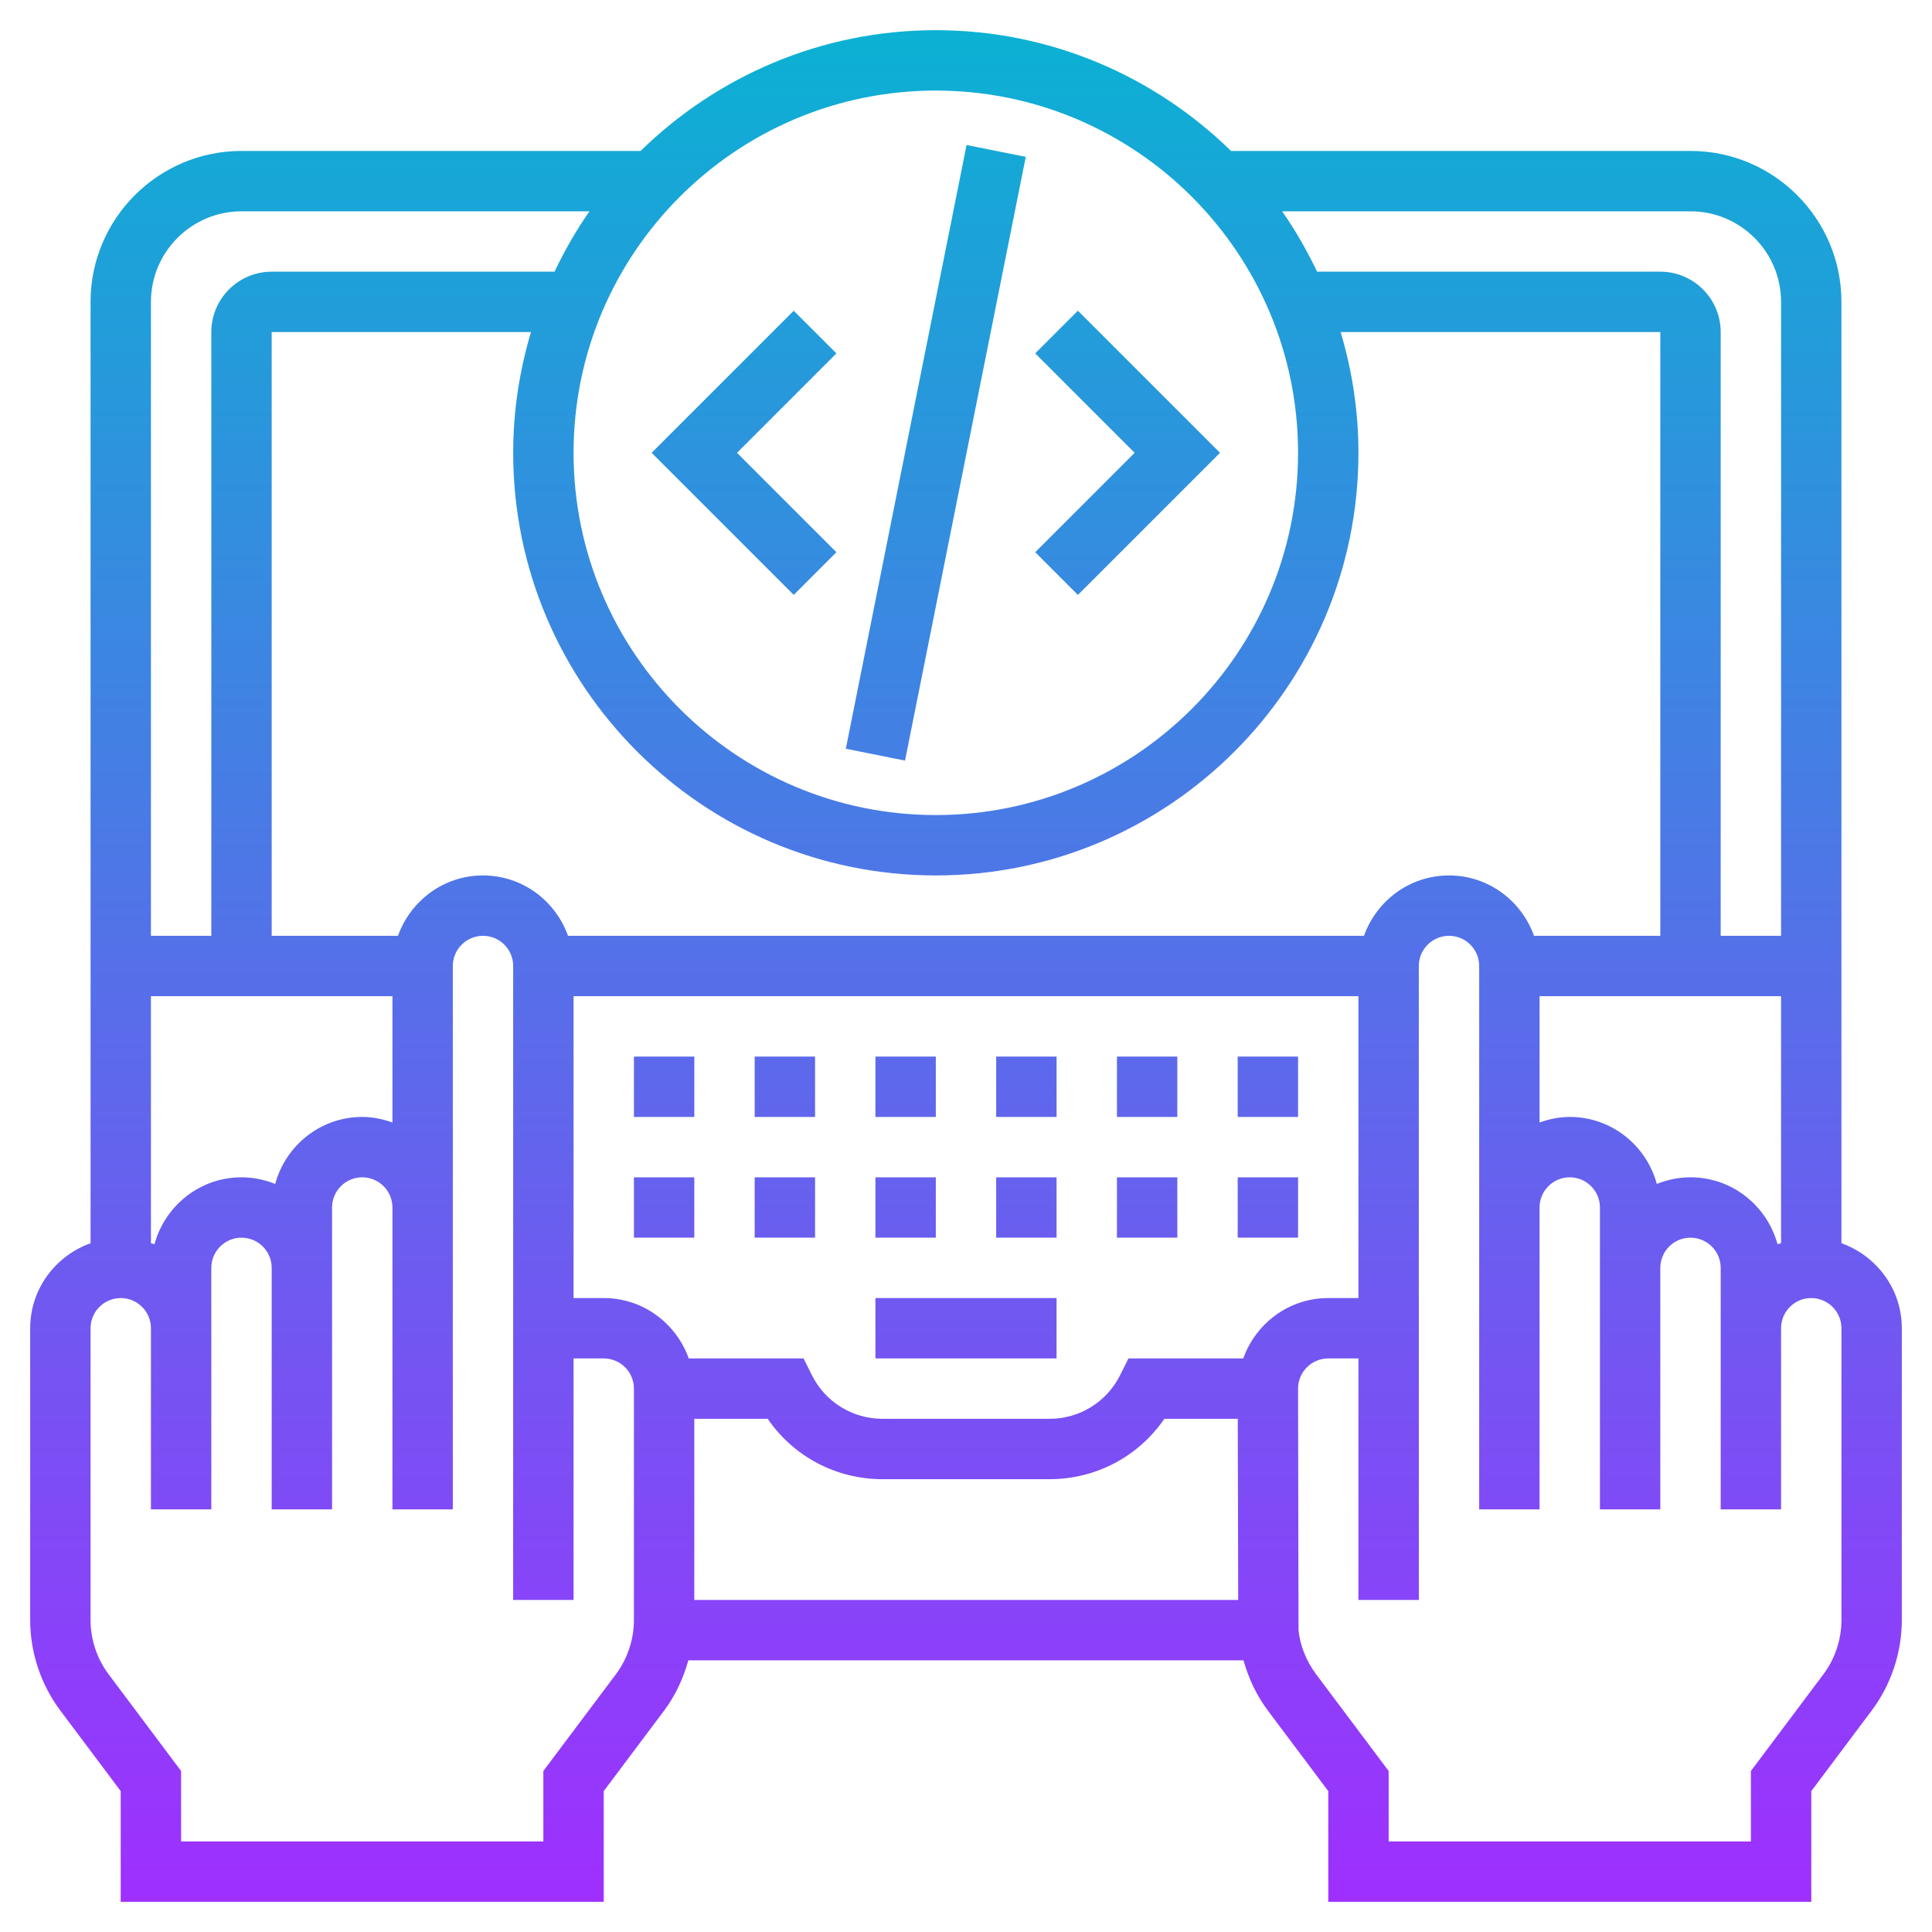 <?xml version="1.0" encoding="iso-8859-1"?>
<!-- Generator: Adobe Illustrator 22.1.0, SVG Export Plug-In . SVG Version: 6.00 Build 0)  -->
<svg xmlns="http://www.w3.org/2000/svg" xmlns:xlink="http://www.w3.org/1999/xlink" version="1.1" id="Layer_1_1_" x="0px" y="0px" viewBox="0 0 64 64" style="enable-background:new 0 0 64 64;" xml:space="preserve" width="512" height="512">
<linearGradient id="SVGID_1_" gradientUnits="userSpaceOnUse" x1="32" y1="63" x2="32" y2="1">
	<stop offset="0" style="stop-color:#9F2FFF"/>
	<stop offset="1" style="stop-color:#0BB1D3"/>
</linearGradient>
<path style="fill:url(#SVGID_1_);" d="M61,41.184V10c0-2.757-2.243-5-5-5H40.779C38.254,2.53,34.804,1,31,1s-7.254,1.53-9.779,4H8  c-2.757,0-5,2.243-5,5v31.184C1.839,41.599,1,42.699,1,44v9.667c0,1.075,0.355,2.141,1,2.999l1.999,2.667V63h16v-3.667l2-2.666  c0.374-0.498,0.637-1.069,0.803-1.667h18.391c0.166,0.598,0.432,1.165,0.808,1.666l2,2.667V63h16v-3.667L62,56.667  c0.645-0.859,1-1.925,1-3V44C63,42.699,62.161,41.599,61,41.184z M56,39c-0.395,0-0.77,0.081-1.116,0.22  C54.539,37.945,53.383,37,52,37c-0.352,0-0.686,0.072-1,0.184V33h8v8.181c-0.038,0.014-0.079,0.02-0.117,0.035  C58.536,39.944,57.382,39,56,39z M45.184,31H18.816c-0.414-1.161-1.514-2-2.816-2s-2.402,0.839-2.816,2H9V11h8.59  C17.21,12.269,17,13.61,17,15c0,7.72,6.28,14,14,14s14-6.28,14-14c0-1.39-0.21-2.731-0.59-4H55v20h-4.184  c-0.414-1.161-1.514-2-2.816-2S45.598,29.839,45.184,31z M9.116,39.22C8.77,39.081,8.395,39,8,39c-1.382,0-2.536,0.944-2.883,2.217  C5.079,41.202,5.038,41.195,5,41.182V33h8v4.184C12.686,37.072,12.352,37,12,37C10.617,37,9.462,37.945,9.116,39.22z M59,10v21h-2  V11c0-1.103-0.897-2-2-2H43.63c-0.334-0.7-0.717-1.37-1.157-2H56C57.654,7,59,8.346,59,10z M31,3c6.617,0,12,5.383,12,12  s-5.383,12-12,12s-12-5.383-12-12S24.383,3,31,3z M8,7h11.527c-0.441,0.63-0.823,1.3-1.157,2H9c-1.103,0-2,0.897-2,2v20H5V10  C5,8.346,6.346,7,8,7z M20.999,53.667c0,0.645-0.213,1.284-0.6,1.8l-2.4,3.2V61h-12v-2.333L3.6,55.466  C3.213,54.951,3,54.312,3,53.667V44c0-0.551,0.448-0.999,1-1h0.001c0.267,0,0.517,0.104,0.706,0.293C4.896,43.481,5,43.733,5,44v4v2  h2v-2v-4v-2c0-0.552,0.448-1,1-1s1,0.448,1,1v8h2v-8v-2c0-0.552,0.448-1,1-1s1,0.448,1,1v6v4h2v-4v-6v-8c0-0.551,0.448-1,1-1  s1,0.449,1,1v11h-0.001v10H17h1.999H19v-8h1c0.552,0,1,0.448,1,1L20.999,53.667z M20,43h-1V33h26v10h-1  c-1.302,0-2.401,0.838-2.815,2h-3.803l-0.276,0.553C36.659,46.445,35.762,47,34.764,47h-5.527c-0.998,0-1.896-0.555-2.342-1.447  L26.618,45h-3.802C22.402,43.839,21.302,43,20,43z M23,47h2.431c0.854,1.247,2.262,2,3.806,2h5.527c1.544,0,2.951-0.753,3.806-2  h2.433l0.014,6H22.999L23,47z M61,53.667c0,0.645-0.213,1.284-0.6,1.8l-2.399,3.2V61h-12v-2.333l-2.4-3.201  c-0.339-0.451-0.542-0.986-0.586-1.468L43,46c0-0.552,0.448-1,1-1h1v8h0.001H47h0.001V43H47V32c0-0.551,0.448-1,1-1s1,0.449,1,1v8v6  v4h2v-4v-6c0-0.552,0.448-1,1-1s1,0.448,1,1v2v8h2v-8c0-0.552,0.448-1,1-1s1,0.448,1,1v2v4v2h2v-2v-4  c0-0.268,0.104-0.519,0.293-0.707C59.481,43.104,59.732,43,59.999,43H60c0.552,0.001,1,0.449,1,1V53.667z M23,37h-2v-2h2V37z M23,41  h-2v-2h2V41z M27,37h-2v-2h2V37z M27,41h-2v-2h2V41z M31,37h-2v-2h2V37z M31,41h-2v-2h2V41z M35,37h-2v-2h2V37z M35,41h-2v-2h2V41z   M35,45h-6v-2h6V45z M39,37h-2v-2h2V37z M39,41h-2v-2h2V41z M43,37h-2v-2h2V37z M43,41h-2v-2h2V41z M29.98,25.196l-1.961-0.393l4-20  l1.961,0.393L29.98,25.196z M34.293,18.293L37.586,15l-3.293-3.293l1.414-1.414L40.414,15l-4.707,4.707L34.293,18.293z M21.586,15  l4.707-4.707l1.414,1.414L24.414,15l3.293,3.293l-1.414,1.414L21.586,15z"/>
</svg>
